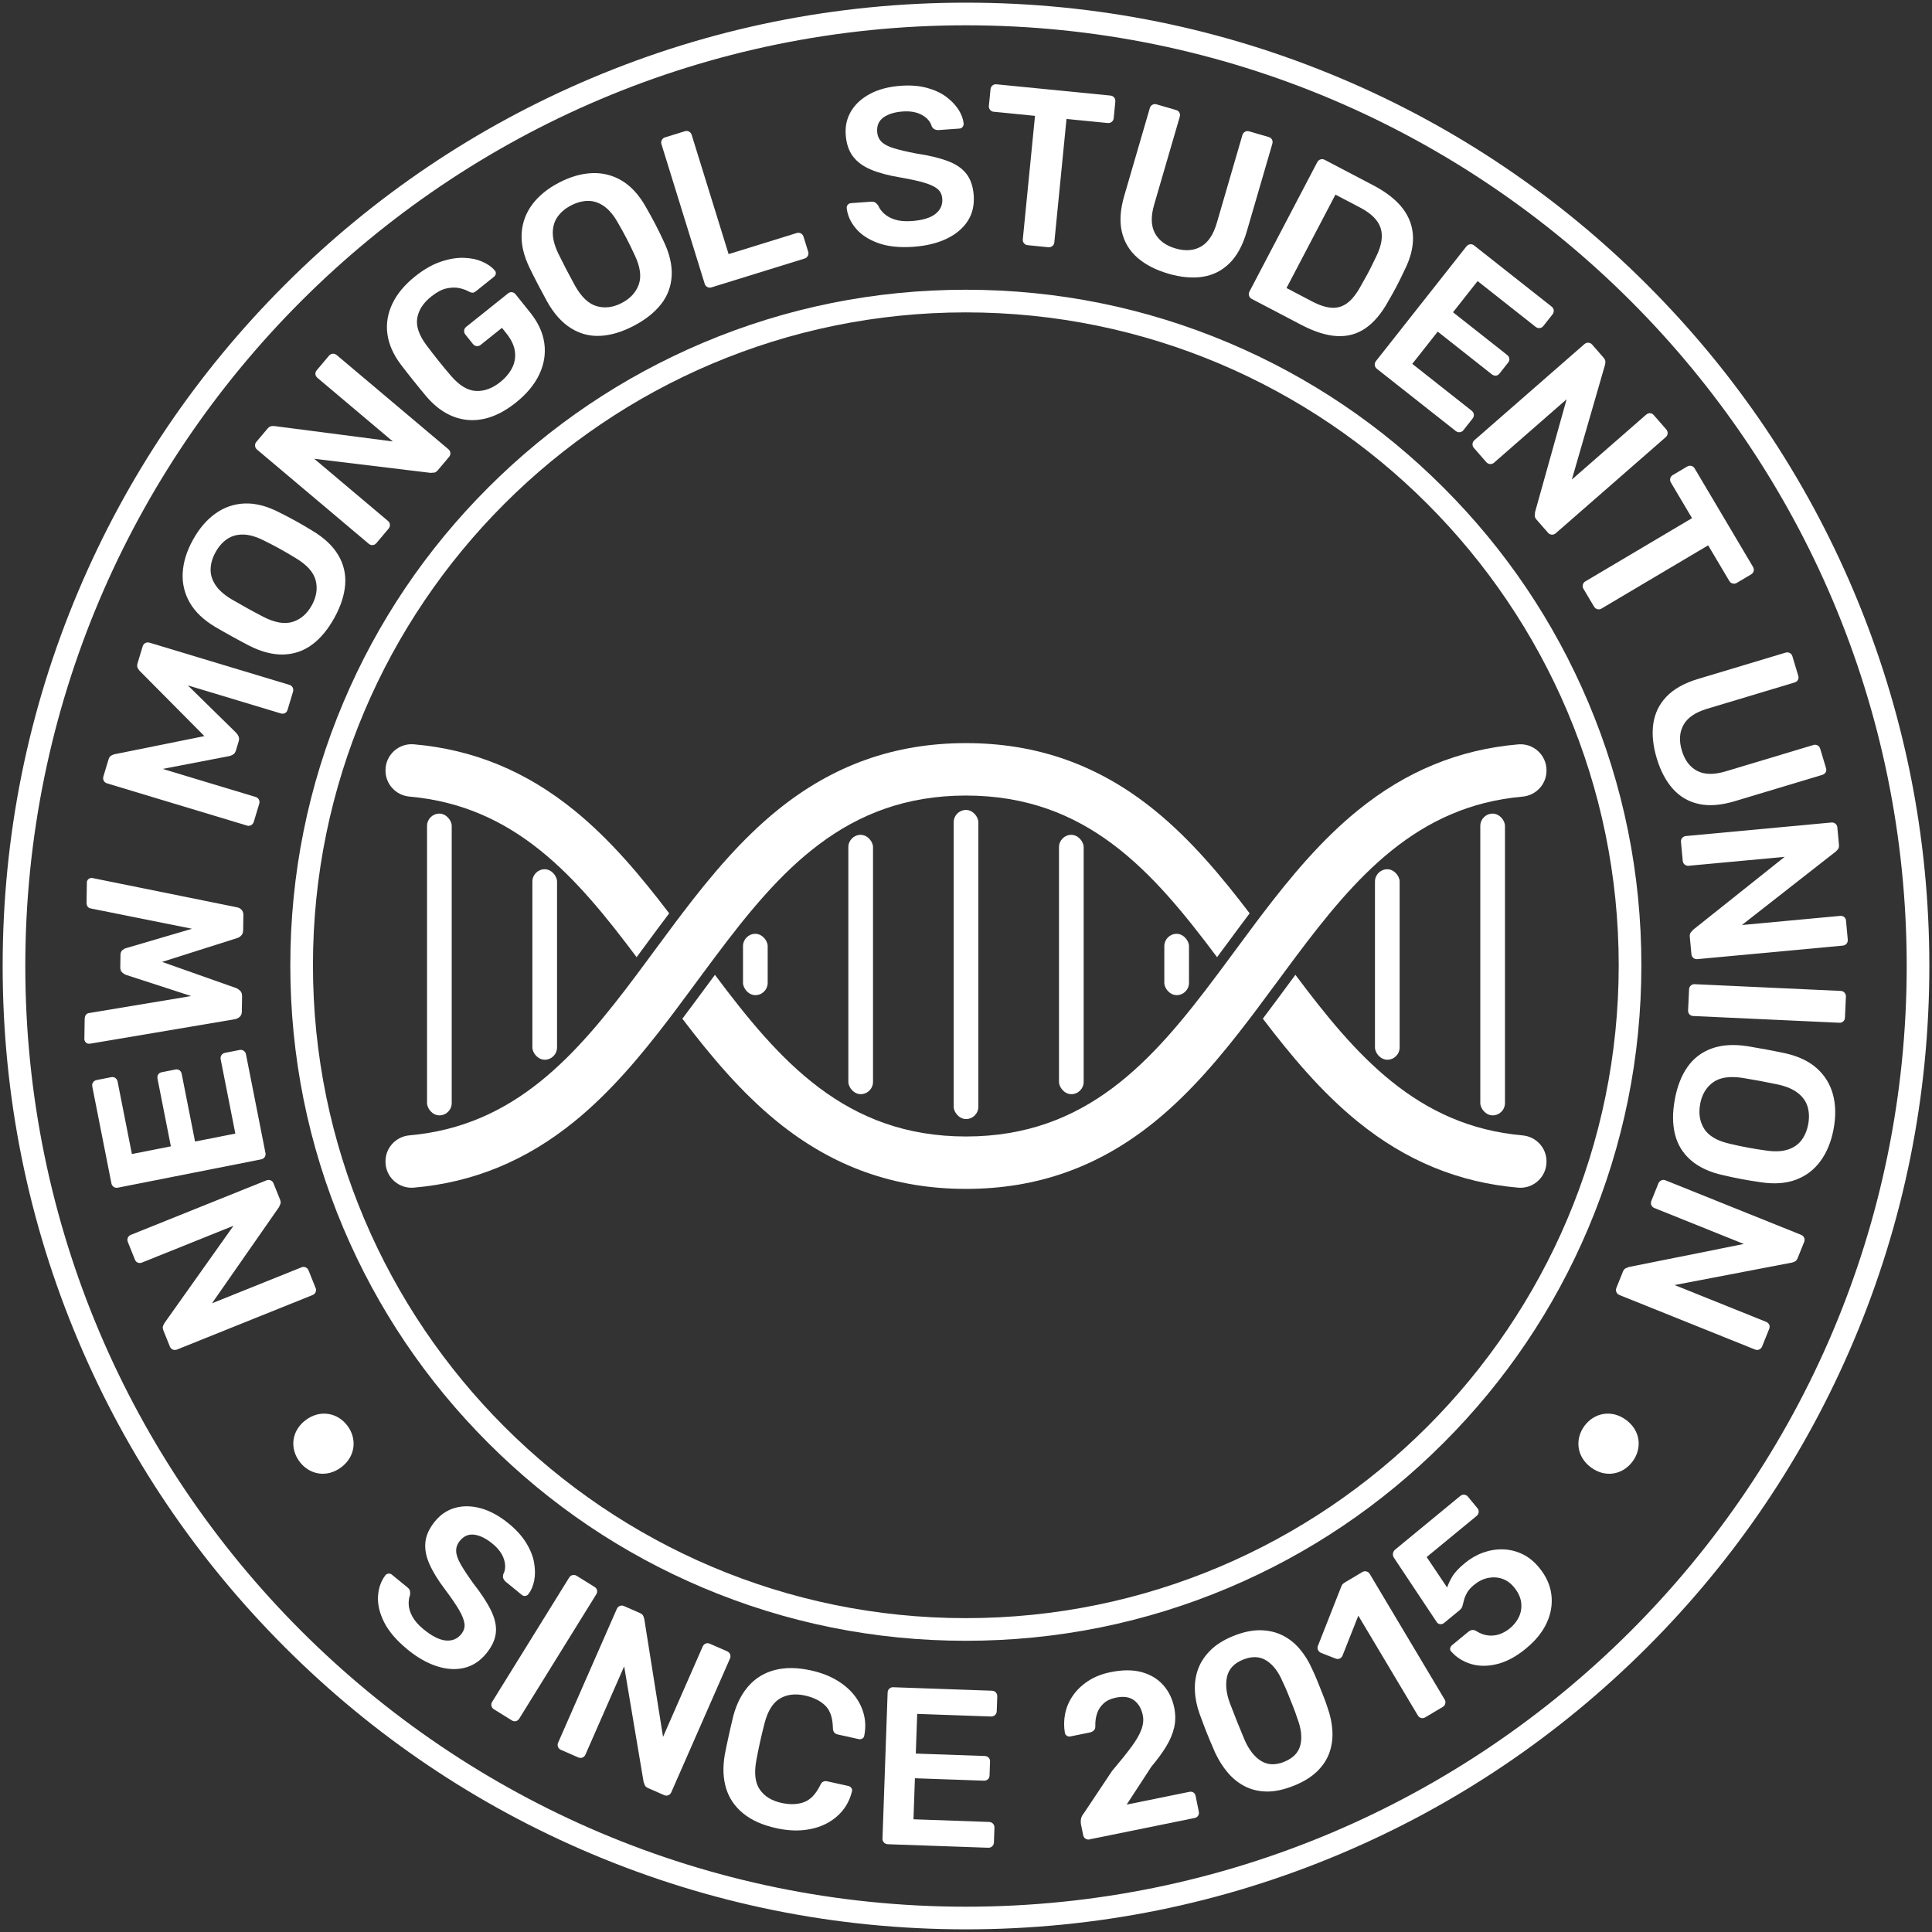 <?xml version="1.0" encoding="UTF-8"?><svg id="Layer_1" xmlns="http://www.w3.org/2000/svg" viewBox="0 0 1024 1024"><rect x="0" y="0" width="1024" height="1024" fill="#333333" stroke="none"/><path d="m512,1022.59c-68.93,0-135.79-13.5-198.75-40.13-60.8-25.72-115.41-62.53-162.29-109.42-46.89-46.89-83.7-101.49-109.42-162.29C14.91,647.79,1.41,580.93,1.41,512s13.5-135.79,40.13-198.75c25.72-60.8,62.53-115.41,109.42-162.29,46.89-46.89,101.49-83.7,162.29-109.42C376.21,14.91,443.07,1.41,512,1.41s135.79,13.5,198.75,40.13c60.8,25.72,115.41,62.53,162.29,109.42,46.89,46.89,83.71,101.49,109.42,162.29,26.63,62.95,40.13,129.82,40.13,198.75s-13.5,135.79-40.13,198.75c-25.72,60.8-62.53,115.41-109.42,162.29s-101.49,83.71-162.29,109.42c-62.95,26.63-129.82,40.13-198.75,40.13Zm0-1009.18C237.08,13.41,13.41,237.08,13.41,512s223.67,498.59,498.59,498.59,498.59-223.67,498.59-498.59S786.92,13.41,512,13.41Zm-.09,856.24c-48.33,0-95.22-9.47-139.37-28.14-42.64-18.03-80.93-43.85-113.8-76.73-32.88-32.88-58.69-71.17-76.73-113.8-18.67-44.14-28.14-91.03-28.14-139.37s9.47-95.22,28.14-139.37c18.03-42.64,43.85-80.93,76.73-113.8,32.88-32.88,71.17-58.69,113.8-76.73,44.14-18.67,91.03-28.14,139.37-28.14s95.22,9.47,139.37,28.14c42.64,18.03,80.93,43.85,113.81,76.73,32.88,32.88,58.69,71.17,76.73,113.8,18.67,44.14,28.14,91.03,28.14,139.37s-9.47,95.22-28.14,139.37c-18.03,42.64-43.85,80.92-76.73,113.8-32.88,32.88-71.17,58.7-113.81,76.73-44.14,18.67-91.03,28.14-139.37,28.14Zm0-704.08c-190.81,0-346.04,155.23-346.04,346.04s155.23,346.04,346.04,346.04,346.04-155.23,346.04-346.04-155.23-346.04-346.04-346.04Z" fill="#fff"/><path d="m167.29,682.67c.3.74.29,1.47-.02,2.19-.31.72-.83,1.23-1.57,1.53l-71.82,28.87c-.81.33-1.57.33-2.3.03-.72-.31-1.23-.83-1.53-1.57l-3.42-8.49c-.41-1.03-.48-1.88-.19-2.55.29-.67.51-1.12.67-1.36l36.65-51.64-48.43,19.47c-.81.33-1.57.35-2.27.08-.71-.27-1.22-.81-1.55-1.62l-3.73-9.27c-.33-.81-.33-1.57-.03-2.3.31-.72.87-1.25,1.67-1.57l71.71-28.83c.81-.33,1.58-.33,2.3-.03.72.31,1.23.83,1.53,1.57l3.46,8.6c.41,1.03.45,1.87.12,2.52-.34.65-.53,1.11-.59,1.39l-35.59,51.09,47.44-19.07c.74-.3,1.47-.29,2.19.02.72.31,1.25.87,1.57,1.67l3.73,9.27Z" fill="#fff"/><path d="m140.71,611.13c.15.78.01,1.49-.42,2.14-.44.65-1.04,1.05-1.82,1.21l-75.94,15c-.85.17-1.61.04-2.26-.4-.65-.44-1.05-1.04-1.21-1.82l-10.14-51.33c-.17-.85-.03-1.61.4-2.26.44-.65,1.08-1.06,1.94-1.23l7.7-1.52c.78-.15,1.49-.01,2.14.42.65.44,1.06,1.08,1.23,1.94l7.58,38.38,20.65-4.08-7.07-35.81c-.17-.86-.05-1.61.34-2.25.4-.64,1.03-1.05,1.88-1.22l7.23-1.43c.86-.17,1.59-.03,2.2.41.61.45,1,1.09,1.17,1.95l7.07,35.81,21.35-4.22-7.76-39.31c-.17-.85-.03-1.61.4-2.26.44-.65,1.08-1.06,1.94-1.23l7.7-1.52c.78-.15,1.49-.01,2.14.42.65.44,1.06,1.08,1.23,1.94l10.32,52.26Z" fill="#fff"/><path d="m128.2,536.09c-.02,1.19-.37,2.12-1.06,2.78-.68.66-1.54,1.1-2.58,1.33l-76.43,12.91c-.24,0-.43.01-.6.05-.16.04-.28.05-.36.05-.71-.01-1.3-.28-1.77-.8-.47-.52-.7-1.1-.69-1.74l.17-10.46c.03-1.98.84-3.08,2.43-3.29l54.01-8.99-34.66-11.26c-.63-.25-1.28-.67-1.94-1.28-.66-.61-.99-1.5-.97-2.69l.1-6.42c.02-1.27.37-2.17,1.05-2.72.68-.54,1.34-.89,1.98-1.04l34.89-10.26-53.58-10.74c-1.58-.26-2.36-1.39-2.32-3.37l.17-10.46c0-.63.26-1.19.74-1.65s1.08-.7,1.79-.68c.08,0,.2,0,.36,0,.16,0,.36.05.59.13l75.98,15.38c1.03.18,1.87.62,2.54,1.35.66.72.98,1.68.96,2.87l-.13,7.96c-.02,1.19-.35,2.12-1,2.78-.64.66-1.33,1.11-2.04,1.33l-39.92,12.67,39.49,13.96c.71.33,1.38.82,2,1.46.62.65.93,1.6.9,2.87l-.13,7.97Z" fill="#fff"/><path d="m134.5,435.55c-.25.84-.72,1.44-1.42,1.81-.69.37-1.42.44-2.17.21l-74.11-22.35c-.83-.25-1.44-.72-1.81-1.42-.37-.69-.43-1.45-.18-2.29l2.71-8.99c.32-1.06.85-1.77,1.58-2.13.73-.36,1.27-.57,1.62-.63l47.61-9.61-34.29-34.56c-.26-.24-.59-.72-1-1.42-.41-.7-.45-1.58-.13-2.65l2.68-8.88c.25-.83.72-1.44,1.42-1.81.69-.37,1.46-.43,2.29-.18l74.11,22.35c.76.23,1.33.69,1.7,1.38.37.69.43,1.46.18,2.29l-2.88,9.56c-.25.84-.72,1.42-1.4,1.75-.68.33-1.4.39-2.16.16l-49.29-14.87,25.59,25.1c.57.59,1.01,1.26,1.32,2.01.31.76.32,1.63.02,2.61l-1.41,4.67c-.32,1.06-.81,1.8-1.48,2.22-.66.42-1.4.72-2.19.89l-35.2,6.77,49.29,14.87c.76.23,1.33.69,1.7,1.38.37.69.44,1.42.21,2.18l-2.88,9.56Z" fill="#fff"/><path d="m177.2,327.5c-3.41,6.18-7.37,10.92-11.87,14.23-4.5,3.31-9.57,5.03-15.22,5.17-5.65.14-11.72-1.45-18.22-4.77-3.02-1.58-5.99-3.17-8.9-4.78s-5.88-3.29-8.89-5.05c-6.2-3.7-10.7-8-13.52-12.9-2.81-4.9-4.06-10.19-3.74-15.85.32-5.66,2.13-11.48,5.43-17.44,3.3-5.97,7.27-10.61,11.91-13.93,4.64-3.32,9.79-5.09,15.44-5.32,5.65-.23,11.69,1.3,18.12,4.58,3.13,1.55,6.15,3.13,9.06,4.74,2.91,1.61,5.83,3.31,8.73,5.1,6.27,3.74,10.84,8.03,13.73,12.89s4.12,10.09,3.69,15.69c-.43,5.61-2.34,11.5-5.76,17.67Zm-11.97-6.61c2.49-4.51,3.19-8.92,2.09-13.25-1.1-4.32-4.61-8.25-10.53-11.8-2.98-1.83-5.76-3.46-8.37-4.9-2.6-1.44-5.43-2.91-8.49-4.42-4.1-2.08-7.79-3.15-11.07-3.2-3.28-.05-6.12.76-8.54,2.42-2.41,1.66-4.44,3.98-6.09,6.96-1.61,2.91-2.48,5.83-2.6,8.75s.71,5.76,2.5,8.51c1.79,2.75,4.65,5.31,8.6,7.67,2.95,1.72,5.72,3.29,8.32,4.73,2.6,1.44,5.45,2.97,8.54,4.58,6.15,3.13,11.35,4.01,15.59,2.64,4.24-1.37,7.59-4.27,10.04-8.71Z" fill="#fff"/><path d="m199.48,287.89c-.51.61-1.16.94-1.94,1.01-.78.07-1.48-.16-2.08-.67l-59.18-49.9c-.67-.56-1.03-1.23-1.1-2.02-.07-.78.16-1.48.67-2.08l5.9-7c.71-.85,1.44-1.3,2.16-1.37.73-.06,1.23-.08,1.51-.04l62.8,8.16-39.91-33.65c-.67-.56-1.05-1.22-1.14-1.97-.09-.75.14-1.46.71-2.13l6.44-7.64c.56-.67,1.23-1.03,2.02-1.1.78-.06,1.51.18,2.17.74l59.09,49.82c.67.56,1.03,1.24,1.1,2.02.07.78-.16,1.48-.67,2.08l-5.98,7.09c-.72.85-1.44,1.28-2.17,1.28-.73,0-1.23.05-1.51.13l-61.81-7.48,39.09,32.96c.61.51.94,1.16,1.01,1.94.07.78-.18,1.51-.74,2.17l-6.44,7.64Z" fill="#fff"/><path d="m273.47,213.35c-5.7,4.56-11.33,7.44-16.91,8.65-5.58,1.21-10.96.83-16.15-1.16-5.19-1.99-9.96-5.51-14.31-10.56-2.19-2.61-4.51-5.45-6.96-8.51-2.45-3.06-4.73-5.98-6.85-8.76-3.92-5.29-6.25-10.63-6.97-16.04-.72-5.41.15-10.73,2.62-15.95,2.47-5.22,6.49-10.06,12.06-14.52,4.52-3.61,8.96-6.18,13.33-7.7,4.37-1.51,8.44-2.23,12.21-2.15,3.77.08,7.09.75,9.97,2,2.88,1.25,5.09,2.78,6.64,4.59.51.51.72,1.1.65,1.76-.08.67-.42,1.25-1.04,1.75l-9.56,7.65c-.62.5-1.18.74-1.69.74-.51,0-1.08-.15-1.73-.45-1.54-.9-3.34-1.57-5.4-2-2.07-.42-4.34-.35-6.83.21-2.49.57-5.16,1.99-8,4.27-4.21,3.37-6.68,7.17-7.4,11.4-.72,4.23.88,8.99,4.8,14.28,4.12,5.53,8.48,10.98,13.07,16.34,4.39,5.11,8.79,7.79,13.19,8.02,4.4.24,8.71-1.33,12.92-4.7,2.79-2.23,4.88-4.72,6.29-7.46,1.4-2.75,1.9-5.68,1.49-8.8-.41-3.12-1.93-6.32-4.56-9.6l-2.3-2.88-11.33,9.06c-.62.5-1.32.7-2.1.61-.78-.08-1.44-.47-1.99-1.15l-3.94-4.92c-.54-.68-.77-1.41-.69-2.19.09-.78.44-1.42,1.06-1.91l22.19-17.75c.68-.54,1.4-.76,2.14-.65.75.11,1.4.51,1.94,1.19l7.8,9.75c4.16,5.2,6.62,10.59,7.38,16.17.76,5.58-.13,11.07-2.67,16.45-2.54,5.38-6.67,10.36-12.36,14.91Z" fill="#fff"/><path d="m335.83,172.73c-6.26,3.26-12.18,5.02-17.76,5.28-5.58.27-10.76-1.1-15.54-4.11-4.78-3.01-8.96-7.69-12.54-14.05-1.64-2.99-3.23-5.96-4.77-8.91-1.54-2.95-3.07-5.99-4.61-9.13-3.12-6.51-4.49-12.58-4.12-18.23.37-5.64,2.26-10.73,5.66-15.27,3.4-4.54,8.12-8.38,14.17-11.53,6.05-3.15,11.92-4.82,17.63-5.02,5.71-.2,10.97,1.17,15.81,4.11,4.83,2.94,9.02,7.55,12.56,13.84,1.75,3.02,3.39,6.01,4.93,8.96,1.54,2.95,3.02,5.98,4.45,9.08,3.16,6.58,4.59,12.69,4.31,18.33s-2.15,10.68-5.61,15.11c-3.46,4.43-8.31,8.28-14.57,11.54Zm-6.31-12.13c4.57-2.38,7.59-5.67,9.07-9.88,1.47-4.21.73-9.42-2.25-15.65-1.47-3.17-2.89-6.07-4.26-8.71-1.37-2.64-2.92-5.43-4.63-8.38-2.26-4-4.75-6.93-7.45-8.79-2.71-1.85-5.52-2.76-8.45-2.71-2.92.05-5.9.86-8.92,2.43-2.95,1.54-5.29,3.49-7.01,5.86s-2.59,5.19-2.63,8.47c-.04,3.28.94,7,2.92,11.15,1.5,3.06,2.94,5.91,4.31,8.55s2.9,5.49,4.58,8.54c3.39,6.01,7.24,9.62,11.53,10.82,4.29,1.21,8.69.64,13.19-1.7Z" fill="#fff"/><path d="m377.08,152.32c-.76.23-1.48.17-2.18-.2-.69-.37-1.16-.93-1.39-1.68l-22.93-74.05c-.23-.76-.17-1.48.2-2.18.37-.69.93-1.16,1.68-1.39l10.56-3.27c.76-.23,1.48-.17,2.18.2.69.37,1.16.93,1.39,1.68l19.59,63.26,36-11.15c.83-.26,1.6-.2,2.29.16.69.37,1.17.97,1.43,1.8l2.46,7.95c.24.76.17,1.48-.2,2.18-.37.7-.97,1.17-1.8,1.43l-49.29,15.26Z" fill="#fff"/><path d="m484.22,130.8c-7.35.53-13.58-.12-18.68-1.94-5.1-1.82-9.06-4.4-11.88-7.73-2.82-3.33-4.45-6.93-4.89-10.79-.05-.71.14-1.32.58-1.83.44-.51,1.02-.79,1.73-.84l10.55-.76c1.03-.07,1.81.09,2.36.49.54.4,1.04.9,1.48,1.5.58,1.47,1.6,2.89,3.05,4.25,1.45,1.37,3.37,2.44,5.77,3.22,2.4.78,5.38,1.04,8.94.79,5.69-.41,9.87-1.66,12.54-3.76,2.67-2.1,3.89-4.77,3.66-8.01-.16-2.29-1.05-4.08-2.65-5.35-1.6-1.27-4.01-2.37-7.21-3.3-3.21-.92-7.42-1.83-12.65-2.73-6.03-1-11.12-2.36-15.25-4.09-4.14-1.73-7.32-4.06-9.56-7-2.24-2.94-3.53-6.78-3.87-11.52-.33-4.58.62-8.75,2.86-12.48,2.24-3.74,5.59-6.8,10.07-9.19,4.48-2.39,9.92-3.81,16.32-4.27,5.14-.37,9.73,0,13.79,1.1,4.05,1.1,7.46,2.68,10.23,4.75,2.77,2.07,4.94,4.34,6.51,6.8,1.57,2.47,2.48,4.93,2.73,7.37.04.63-.13,1.22-.53,1.77-.4.55-.99.85-1.78.9l-11.03.79c-.63.05-1.28-.07-1.93-.34-.66-.27-1.21-.83-1.67-1.67-.65-2.42-2.34-4.4-5.08-5.95-2.73-1.55-6.16-2.18-10.27-1.89-4.27.31-7.65,1.34-10.15,3.11-2.5,1.77-3.62,4.31-3.39,7.63.16,2.21.94,4.01,2.35,5.37,1.41,1.37,3.6,2.5,6.56,3.4,2.96.9,6.86,1.81,11.7,2.74,6.83,1.02,12.45,2.37,16.86,4.04,4.41,1.67,7.71,3.96,9.91,6.86,2.19,2.9,3.46,6.69,3.79,11.35.37,5.22-.71,9.77-3.25,13.64-2.54,3.88-6.28,6.99-11.19,9.33-4.92,2.34-10.74,3.75-17.46,4.23Z" fill="#fff"/><path d="m544.67,129.95c-.79-.08-1.43-.42-1.93-1.03-.5-.61-.71-1.3-.63-2.09l6.46-65.43-21.89-2.16c-.79-.08-1.43-.42-1.93-1.03-.5-.61-.71-1.3-.63-2.09l.87-8.76c.08-.87.43-1.55,1.04-2.05.61-.5,1.3-.71,2.09-.63l60.35,5.96c.87.08,1.55.43,2.05,1.04.5.61.7,1.34.62,2.21l-.86,8.76c-.08.79-.42,1.43-1.03,1.93-.61.5-1.34.7-2.21.62l-21.77-2.15-6.46,65.43c-.08.79-.42,1.43-1.03,1.93-.61.5-1.34.7-2.21.62l-10.89-1.08Z" fill="#fff"/><path d="m619.17,145.02c-6.62-1.93-12.04-4.73-16.26-8.39-4.22-3.66-6.98-8.22-8.28-13.68-1.3-5.46-.89-11.84,1.24-19.14l13.54-46.46c.24-.84.71-1.44,1.4-1.82.69-.38,1.41-.46,2.17-.23l10.39,3.03c.84.24,1.42.71,1.76,1.38.34.68.39,1.43.14,2.27l-13.54,46.46c-1.82,6.24-1.68,11.3.41,15.17,2.09,3.87,5.72,6.56,10.9,8.07,5.17,1.51,9.66,1.19,13.47-.97,3.8-2.15,6.62-6.35,8.44-12.59l13.53-46.46c.24-.84.71-1.44,1.4-1.82.69-.38,1.45-.45,2.29-.2l10.27,2.99c.84.24,1.42.71,1.76,1.38.34.68.39,1.43.14,2.27l-13.54,46.46c-2.13,7.31-5.19,12.92-9.18,16.83-3.99,3.92-8.73,6.29-14.21,7.13-5.49.84-11.58.28-18.28-1.67Z" fill="#fff"/><path d="m663.42,158.42c-.7-.37-1.17-.93-1.4-1.68-.24-.75-.17-1.47.2-2.18l35.93-68.56c.4-.77.98-1.28,1.73-1.51.75-.23,1.47-.17,2.18.2l25.7,13.47c7.09,3.72,12.36,7.87,15.82,12.46,3.46,4.59,5.24,9.64,5.35,15.15.11,5.52-1.42,11.38-4.59,17.6-1.48,3.16-2.84,5.94-4.09,8.32-1.25,2.39-2.74,5.05-4.46,8-3.56,6.46-7.58,11.22-12.05,14.29-4.47,3.07-9.52,4.46-15.13,4.15-5.61-.3-11.93-2.29-18.95-5.97l-26.22-13.74Zm18.46-5.76l13.58,7.12c3.93,2.06,7.42,3.17,10.47,3.34,3.04.17,5.8-.69,8.27-2.58,2.46-1.88,4.8-4.85,7-8.88,1.17-2.07,2.19-3.89,3.06-5.45.86-1.56,1.69-3.14,2.48-4.74.79-1.6,1.69-3.43,2.68-5.51,2.88-5.83,3.66-10.83,2.36-15.01-1.3-4.17-4.94-7.82-10.91-10.95l-13.06-6.84-25.94,49.5Z" fill="#fff"/><path d="m729.73,195.42c-.62-.49-.98-1.13-1.07-1.91-.09-.78.11-1.48.6-2.1l47.94-60.77c.54-.68,1.2-1.07,1.98-1.17.78-.09,1.48.11,2.1.6l41.07,32.4c.68.54,1.07,1.2,1.17,1.98.09.78-.13,1.51-.67,2.2l-4.86,6.16c-.49.62-1.13.98-1.91,1.07-.78.09-1.51-.13-2.2-.67l-30.71-24.23-13.04,16.52,28.66,22.61c.68.54,1.08,1.18,1.2,1.93.12.75-.1,1.46-.64,2.15l-4.57,5.79c-.54.69-1.19,1.06-1.94,1.12-.76.06-1.47-.18-2.16-.72l-28.66-22.61-13.48,17.08,31.46,24.82c.68.54,1.07,1.2,1.17,1.98.09.78-.13,1.51-.67,2.2l-4.86,6.16c-.49.62-1.13.98-1.91,1.07-.78.09-1.51-.13-2.2-.67l-41.82-32.99Z" fill="#fff"/><path d="m781.17,237.38c-.52-.6-.76-1.29-.7-2.07.05-.78.38-1.43.97-1.96l58.29-50.93c.66-.57,1.38-.83,2.16-.78.78.05,1.43.38,1.96.97l6.02,6.9c.73.83,1.07,1.62,1.02,2.34-.05.73-.11,1.23-.19,1.5l-17.59,60.83,39.31-34.34c.66-.57,1.36-.85,2.12-.83.76.02,1.42.36,2,1.02l6.57,7.52c.57.66.83,1.38.78,2.16-.05.78-.41,1.46-1.06,2.04l-58.2,50.85c-.66.57-1.38.83-2.16.78-.78-.05-1.44-.38-1.96-.97l-6.1-6.98c-.73-.84-1.04-1.62-.94-2.34.1-.72.14-1.23.1-1.51l16.77-59.96-38.5,33.64c-.6.52-1.29.76-2.07.7-.78-.05-1.46-.41-2.04-1.06l-6.57-7.52Z" fill="#fff"/><path d="m839.25,312.07c-.4-.68-.51-1.4-.31-2.16.19-.76.63-1.34,1.31-1.75l56.56-33.53-11.22-18.92c-.4-.68-.51-1.4-.31-2.16.19-.76.63-1.34,1.31-1.75l7.57-4.49c.75-.44,1.5-.57,2.27-.38.76.19,1.34.63,1.75,1.31l30.92,52.17c.44.75.57,1.5.38,2.26-.2.76-.67,1.36-1.42,1.81l-7.57,4.49c-.68.4-1.4.51-2.16.31-.76-.19-1.36-.67-1.81-1.42l-11.16-18.82-56.56,33.53c-.68.4-1.4.51-2.16.31-.76-.19-1.36-.67-1.81-1.42l-5.58-9.41Z" fill="#fff"/><path d="m878.09,401.83c-1.99-6.6-2.59-12.67-1.81-18.2.78-5.53,3.1-10.33,6.97-14.39,3.87-4.06,9.45-7.19,16.74-9.38l46.34-13.93c.83-.25,1.6-.19,2.29.18.69.37,1.15.94,1.38,1.7l3.12,10.36c.25.83.18,1.58-.2,2.23-.38.65-.99,1.11-1.83,1.36l-46.34,13.93c-6.23,1.87-10.39,4.74-12.5,8.6-2.11,3.86-2.39,8.37-.83,13.54,1.55,5.16,4.26,8.75,8.14,10.77,3.88,2.02,8.93,2.1,15.15.22l46.34-13.93c.83-.25,1.6-.19,2.29.18.69.37,1.16.97,1.41,1.81l3.08,10.25c.25.83.18,1.58-.2,2.23-.38.65-.99,1.11-1.83,1.36l-46.34,13.93c-7.29,2.19-13.66,2.68-19.12,1.46-5.46-1.21-10.03-3.9-13.72-8.04-3.69-4.15-6.54-9.56-8.54-16.24Z" fill="#fff"/><path d="m890.95,446.23c-.07-.79.14-1.49.64-2.09.5-.6,1.15-.94,1.94-1.02l77.07-7.17c.87-.08,1.6.13,2.21.63.6.5.94,1.15,1.02,1.94l.85,9.12c.1,1.1-.08,1.94-.54,2.5-.47.56-.81.93-1.03,1.11l-49.87,39.03,51.97-4.83c.87-.08,1.6.11,2.2.57.6.46.94,1.13,1.02,2l.92,9.94c.08.87-.13,1.6-.63,2.21-.5.6-1.19.95-2.05,1.03l-76.95,7.16c-.87.08-1.61-.13-2.21-.63-.6-.5-.94-1.15-1.02-1.94l-.86-9.23c-.1-1.11.1-1.92.61-2.45.51-.52.83-.91.97-1.16l48.7-38.8-50.91,4.73c-.79.07-1.49-.14-2.09-.64-.6-.5-.95-1.19-1.03-2.05l-.92-9.94Z" fill="#fff"/><path d="m895.23,524.36c.04-.79.34-1.45.92-1.98.58-.53,1.27-.77,2.06-.74l77.44,3.57c.79.04,1.45.34,1.98.92.53.58.77,1.27.74,2.06l-.51,11.17c-.04.87-.35,1.55-.93,2.04-.58.49-1.26.72-2.05.68l-77.44-3.57c-.79-.04-1.45-.33-1.98-.87-.53-.54-.78-1.25-.74-2.12l.52-11.16Z" fill="#fff"/><path d="m887.69,582.64c1.3-6.94,3.56-12.68,6.79-17.24,3.23-4.56,7.5-7.79,12.82-9.7,5.32-1.91,11.58-2.31,18.79-1.21,3.36.55,6.68,1.13,9.96,1.74,3.27.61,6.61,1.28,10.03,2,7.05,1.56,12.68,4.22,16.89,8,4.21,3.77,7.06,8.4,8.54,13.87,1.47,5.48,1.59,11.57.34,18.27-1.25,6.7-3.56,12.36-6.92,16.97-3.36,4.61-7.69,7.92-12.98,9.91-5.29,1.99-11.51,2.45-18.64,1.36-3.46-.49-6.82-1.03-10.1-1.64-3.27-.61-6.57-1.31-9.89-2.09-7.13-1.57-12.82-4.21-17.09-7.91-4.27-3.7-7.08-8.28-8.44-13.73s-1.39-11.65-.09-18.58Zm13.44,2.51c-.95,5.06-.22,9.47,2.18,13.23,2.4,3.75,6.97,6.38,13.71,7.88,3.4.8,6.56,1.47,9.48,2.01s6.07,1.05,9.45,1.52c4.55.69,8.38.54,11.51-.45,3.13-.99,5.58-2.65,7.34-4.98,1.77-2.33,2.96-5.17,3.59-8.52.61-3.27.52-6.31-.29-9.13-.8-2.81-2.49-5.24-5.05-7.29-2.56-2.05-6.09-3.58-10.58-4.58-3.34-.71-6.46-1.33-9.39-1.88s-6.1-1.1-9.55-1.66c-6.82-1.03-12.03-.23-15.63,2.4-3.6,2.63-5.86,6.44-6.79,11.43Z" fill="#fff"/><path d="m879.02,627.18c.3-.74.8-1.26,1.53-1.57.72-.31,1.45-.31,2.19-.02l71.82,28.87c.81.33,1.37.85,1.68,1.57.31.72.31,1.45.02,2.19l-3.42,8.49c-.41,1.03-.96,1.69-1.63,1.97-.67.29-1.15.46-1.43.52l-62.2,11.9,48.43,19.47c.81.33,1.38.83,1.7,1.52.32.68.32,1.43,0,2.24l-3.73,9.27c-.33.81-.85,1.37-1.57,1.67-.72.31-1.49.3-2.3-.03l-71.71-28.83c-.81-.33-1.37-.85-1.68-1.57-.31-.72-.31-1.45-.02-2.19l3.46-8.6c.42-1.03.97-1.66,1.66-1.9.69-.24,1.15-.43,1.39-.59l61.05-12.23-47.44-19.07c-.74-.3-1.26-.81-1.57-1.53-.31-.72-.3-1.49.03-2.3l3.73-9.27Z" fill="#fff"/><path d="m215.91,874.19c-5.7-4.67-9.78-9.42-12.24-14.24-2.45-4.82-3.56-9.42-3.32-13.78.24-4.36,1.53-8.09,3.87-11.2.45-.55,1.01-.86,1.68-.93.67-.07,1.28.12,1.83.58l8.19,6.7c.8.65,1.26,1.31,1.38,1.97.12.66.13,1.37.04,2.11-.59,1.47-.82,3.19-.71,5.18.11,1.99.77,4.09,1.98,6.31,1.21,2.22,3.19,4.46,5.95,6.71,4.42,3.62,8.32,5.58,11.7,5.89,3.38.31,6.1-.79,8.16-3.31,1.46-1.78,2.04-3.68,1.75-5.71-.29-2.03-1.28-4.48-2.97-7.35-1.7-2.87-4.14-6.43-7.32-10.68-3.7-4.87-6.46-9.35-8.27-13.45-1.82-4.1-2.53-7.99-2.14-11.66s2.1-7.35,5.11-11.03c2.91-3.56,6.46-5.93,10.66-7.11,4.19-1.18,8.73-1.1,13.63.24,4.89,1.34,9.83,4.05,14.79,8.11,3.99,3.26,7.07,6.69,9.26,10.27,2.19,3.58,3.58,7.08,4.17,10.48.59,3.41.61,6.54.05,9.42-.56,2.87-1.59,5.29-3.08,7.24-.4.49-.94.8-1.6.92-.67.12-1.3-.07-1.92-.57l-8.56-7c-.49-.4-.88-.93-1.17-1.57-.29-.65-.31-1.43-.07-2.36,1.19-2.2,1.32-4.81.4-7.81-.92-3-2.98-5.82-6.16-8.42-3.31-2.71-6.48-4.28-9.51-4.71-3.03-.43-5.6.64-7.71,3.22-1.41,1.72-2.07,3.56-1.98,5.52.08,1.96.89,4.29,2.43,6.98,1.53,2.69,3.74,6.04,6.62,10.03,4.26,5.43,7.42,10.27,9.48,14.52,2.06,4.25,2.88,8.18,2.49,11.79-.4,3.62-2.08,7.24-5.04,10.85-3.31,4.05-7.23,6.61-11.74,7.68-4.51,1.07-9.36.77-14.54-.91-5.18-1.68-10.38-4.65-15.59-8.92Z" fill="#fff"/><path d="m261.77,905.95c-.67-.42-1.1-1.01-1.28-1.77-.18-.76-.06-1.48.36-2.16l40.83-65.9c.42-.67,1.01-1.1,1.77-1.28.76-.18,1.48-.06,2.16.36l9.5,5.89c.74.46,1.18,1.06,1.33,1.8.15.74,0,1.45-.41,2.13l-40.83,65.9c-.42.67-.99,1.11-1.72,1.31-.73.2-1.47.07-2.21-.39l-9.5-5.89Z" fill="#fff"/><path d="m297.27,927.45c-.73-.32-1.23-.84-1.52-1.58-.29-.73-.27-1.46.05-2.18l31.1-70.88c.35-.8.89-1.34,1.62-1.63.73-.28,1.46-.27,2.18.05l8.38,3.68c1.02.45,1.66,1.01,1.92,1.69.26.68.42,1.16.47,1.44l9.95,62.54,20.98-47.8c.35-.8.87-1.35,1.57-1.65.69-.3,1.44-.28,2.24.07l9.15,4.01c.8.35,1.34.89,1.62,1.62.28.73.25,1.5-.1,2.29l-31.06,70.77c-.35.8-.89,1.34-1.62,1.62-.73.29-1.46.27-2.18-.05l-8.49-3.73c-1.02-.45-1.63-1.02-1.84-1.72-.21-.7-.4-1.17-.55-1.41l-10.32-61.4-20.55,46.82c-.32.73-.84,1.23-1.57,1.52-.73.29-1.5.25-2.29-.1l-9.15-4.01Z" fill="#fff"/><path d="m411.34,968.94c-7.2-1.59-13.02-4.2-17.45-7.81-4.44-3.62-7.46-8.06-9.05-13.32-1.6-5.26-1.82-11.22-.68-17.87.62-3.19,1.34-6.6,2.14-10.24.8-3.64,1.61-7.11,2.42-10.42,1.75-6.43,4.48-11.71,8.19-15.85,3.71-4.13,8.34-6.9,13.89-8.32,5.55-1.41,11.88-1.33,19,.24,5.26,1.16,9.83,2.9,13.7,5.22,3.87,2.32,7.01,5.02,9.41,8.11,2.4,3.09,4.06,6.44,4.96,10.05.91,3.61.98,7.32.22,11.13-.08.71-.42,1.25-1.02,1.6-.61.35-1.26.45-1.95.3l-11.03-2.44c-.85-.19-1.5-.55-1.95-1.1-.45-.54-.68-1.35-.69-2.4-.11-5.38-1.47-9.34-4.08-11.86s-6.16-4.28-10.65-5.28c-5.19-1.15-9.65-.61-13.38,1.61-3.74,2.22-6.46,6.63-8.16,13.24-1.63,6.3-3.07,12.8-4.31,19.5-1.24,6.71-.63,11.85,1.82,15.44,2.45,3.59,6.27,5.95,11.46,7.1,4.49.99,8.45.88,11.89-.36,3.44-1.23,6.33-4.22,8.68-8.98.47-1.03,1.02-1.68,1.65-1.95.63-.27,1.37-.31,2.22-.12l11.03,2.44c.7.15,1.24.52,1.65,1.09.4.58.48,1.2.25,1.88-.92,3.78-2.54,7.11-4.89,10s-5.26,5.23-8.74,7.02c-3.48,1.79-7.46,2.92-11.95,3.39-4.49.47-9.36.12-14.63-1.04Z" fill="#fff"/><path d="m470.49,977.45c-.79-.03-1.46-.33-1.99-.9-.54-.57-.79-1.26-.76-2.05l2.72-77.36c.03-.87.33-1.57.91-2.11.57-.53,1.26-.79,2.05-.76l52.28,1.84c.87.03,1.57.33,2.11.91.53.57.79,1.3.76,2.17l-.28,7.84c-.03.79-.33,1.46-.9,1.99-.58.54-1.3.79-2.17.76l-39.09-1.38-.74,21.03,36.48,1.28c.87.03,1.57.31,2.11.85.54.54.79,1.24.76,2.11l-.26,7.37c-.03.87-.33,1.55-.91,2.05-.57.5-1.29.73-2.17.7l-36.48-1.28-.76,21.75,40.04,1.41c.87.03,1.57.33,2.11.91.53.58.79,1.3.76,2.17l-.28,7.84c-.03.79-.33,1.46-.9,1.99-.58.54-1.3.79-2.17.76l-53.23-1.87Z" fill="#fff"/><path d="m577.49,974.94c-.78.16-1.49.02-2.15-.41-.65-.43-1.06-1.04-1.22-1.81l-1.21-5.94c-.14-.7-.14-1.57.01-2.61.15-1.04.75-2.19,1.78-3.46l14.69-22.04c4.3-5.08,7.74-9.36,10.31-12.84,2.57-3.47,4.33-6.54,5.29-9.21.96-2.66,1.2-5.16.72-7.49-.71-3.5-2.24-6.14-4.59-7.92-2.35-1.79-5.58-2.26-9.69-1.42-2.72.55-4.9,1.58-6.53,3.09-1.64,1.51-2.79,3.3-3.46,5.37-.67,2.08-.97,4.28-.9,6.61.05,1.04-.23,1.83-.85,2.36-.62.53-1.28.87-1.98,1.01l-10.37,2.11c-.7.14-1.33.03-1.89-.34-.56-.37-.9-.87-1.03-1.49-.6-3.35-.56-6.74.12-10.16.68-3.42,2.03-6.6,4.06-9.56,2.02-2.96,4.71-5.55,8.06-7.77,3.35-2.22,7.32-3.79,11.9-4.73,6.45-1.31,12.01-1.31,16.68,0,4.67,1.31,8.46,3.62,11.36,6.91,2.89,3.29,4.82,7.27,5.77,11.93.74,3.65.73,7.15-.05,10.5-.77,3.35-2.19,6.72-4.26,10.09-2.06,3.37-4.66,6.92-7.79,10.62l-13.13,20.14,33.21-6.76c.85-.17,1.58-.06,2.19.34.61.4,1,1.03,1.17,1.88l1.68,8.27c.16.78.04,1.49-.35,2.13-.4.65-1.02,1.06-1.87,1.23l-55.69,11.33Z" fill="#fff"/><path d="m685.64,946.51c-5.23,2.09-9.99,3.1-14.28,3.03-4.3-.07-8.17-1-11.61-2.78-3.45-1.78-6.47-4.22-9.08-7.32-2.61-3.1-4.83-6.63-6.67-10.59-.87-1.96-1.8-4.12-2.79-6.5-.99-2.38-1.96-4.79-2.89-7.23-.94-2.44-1.78-4.71-2.53-6.8-1.47-4.11-2.3-8.19-2.47-12.26-.18-4.07.4-7.91,1.73-11.51,1.33-3.61,3.53-6.92,6.59-9.94,3.06-3.02,7.13-5.54,12.21-7.57,5.15-2.06,9.88-3.05,14.17-2.98,4.3.07,8.17.96,11.62,2.65,3.45,1.69,6.5,4.08,9.14,7.16,2.64,3.08,4.85,6.62,6.61,10.61.97,2,1.94,4.22,2.92,6.65s1.94,4.84,2.89,7.23c.96,2.39,1.76,4.61,2.41,6.66,1.47,4.11,2.33,8.18,2.58,12.22.25,4.04-.26,7.9-1.52,11.56-1.27,3.67-3.45,7.01-6.55,10.05-3.1,3.03-7.26,5.59-12.49,7.68Zm-5.08-12.69c4.78-1.91,7.67-4.88,8.67-8.91.99-4.03.45-8.74-1.62-14.14-.71-2.19-1.49-4.38-2.36-6.55-.87-2.17-1.75-4.36-2.63-6.57-.88-2.21-1.8-4.28-2.74-6.2-2.16-5.2-5.01-8.95-8.53-11.25-3.53-2.3-7.68-2.5-12.46-.58-4.71,1.88-7.55,4.88-8.51,8.98-.96,4.1-.47,8.79,1.47,14.08.79,1.99,1.62,4.09,2.46,6.31.85,2.22,1.72,4.41,2.63,6.57.91,2.16,1.79,4.3,2.64,6.44,2.3,5.31,5.21,9.08,8.74,11.29,3.53,2.22,7.62,2.39,12.25.54Z" fill="#fff"/><path d="m755.4,910.22c-.75.45-1.49.56-2.21.35-.73-.21-1.29-.66-1.7-1.34l-31.55-52.89-8.39,21.21c-.37.77-.89,1.29-1.56,1.56-.67.26-1.43.23-2.27-.1l-7.58-2.96c-.77-.37-1.31-.92-1.62-1.67-.3-.74-.27-1.5.1-2.27l12.33-31.31c.21-.58.49-1.03.86-1.34s.79-.61,1.27-.89l8.99-5.36c.68-.41,1.4-.51,2.16-.32.76.19,1.34.63,1.75,1.31l39.72,66.58c.41.68.51,1.4.32,2.16-.19.76-.63,1.35-1.31,1.75l-9.29,5.54Z" fill="#fff"/><path d="m808.92,873.66c-5.26,4.33-10.42,7.12-15.46,8.34-5.05,1.23-9.66,1.21-13.85-.07-4.18-1.28-7.65-3.46-10.39-6.54-.51-.5-.71-1.08-.59-1.75.12-.66.46-1.22,1.01-1.68l8.54-7.03c.67-.55,1.35-.88,2.04-.99s1.43.08,2.23.55c2.12,1.33,4.23,2.12,6.32,2.34,2.09.23,4.11,0,6.06-.68,1.95-.68,3.75-1.71,5.41-3.07,2.2-1.81,3.84-3.91,4.92-6.28,1.07-2.37,1.43-4.9,1.07-7.58-.36-2.68-1.6-5.31-3.71-7.88-1.86-2.26-4-3.79-6.4-4.59-2.4-.79-4.89-.92-7.48-.39-2.59.54-5.04,1.76-7.37,3.68-1.71,1.41-2.94,2.79-3.69,4.12-.75,1.34-1.28,2.59-1.59,3.77-.31,1.18-.58,2.23-.81,3.13-.23.91-.71,1.66-1.44,2.27l-8.44,6.95c-.55.45-1.19.65-1.91.58-.73-.07-1.31-.38-1.77-.93l-22.64-34.04c-.59-.84-.82-1.68-.69-2.52.14-.83.54-1.52,1.21-2.08l34.51-28.42c.61-.5,1.31-.72,2.09-.64.78.08,1.42.42,1.93,1.03l5.06,6.15c.5.61.72,1.31.64,2.09-.08.78-.42,1.42-1.03,1.93l-26.53,21.84,10.85,16.17c.5-1.64,1.39-3.55,2.67-5.74,1.28-2.18,3.54-4.61,6.79-7.28,2.94-2.42,6.13-4.25,9.57-5.49,3.44-1.24,6.95-1.82,10.51-1.73,3.57.09,6.99.92,10.28,2.47,3.29,1.56,6.26,3.96,8.93,7.2,3.68,4.47,5.84,9.21,6.48,14.23.64,5.02-.15,9.98-2.37,14.89-2.22,4.91-5.87,9.46-10.95,13.64Z" fill="#fff"/><path d="m180.8,777.73c-7.74,5.76-16.92,3.82-22.07-3.08-5.14-6.91-4.37-16.26,3.37-22.03,7.67-5.71,16.92-3.82,22.07,3.08s4.3,16.31-3.37,22.03Z" fill="#fff"/><path d="m861.9,752.62c7.74,5.76,8.51,15.12,3.37,22.03-5.14,6.91-14.33,8.85-22.07,3.08-7.67-5.71-8.51-15.12-3.37-22.03,5.14-6.91,14.4-8.79,22.07-3.08Z" fill="#fff"/><rect x="226.34" y="431.23" width="13.08" height="159.94" rx="6.53" ry="6.53" fill="#fff"/><rect x="282.17" y="460.72" width="13.08" height="100.96" rx="6.53" ry="6.53" fill="#fff"/><rect x="728.76" y="460.72" width="13.08" height="100.96" rx="6.53" ry="6.53" fill="#fff"/><rect x="784.59" y="431.23" width="13.08" height="159.94" rx="6.53" ry="6.53" fill="#fff"/><rect x="449.64" y="442.48" width="13.08" height="137.45" rx="6.53" ry="6.53" fill="#fff"/><rect x="561.29" y="442.48" width="13.08" height="137.45" rx="6.53" ry="6.53" fill="#fff"/><rect x="505.47" y="429.29" width="13.08" height="163.83" rx="6.53" ry="6.53" fill="#fff"/><rect x="393.81" y="494.94" width="13.08" height="32.51" rx="6.53" ry="6.53" fill="#fff"/><rect x="617.11" y="494.94" width="13.08" height="32.51" rx="6.53" ry="6.53" fill="#fff"/><path d="m354.68,484.08c-4.12,5.45-8.15,10.92-12.17,16.36-1.7,2.31-3.4,4.61-5.09,6.89-31.81-42.5-64.38-80.17-120.38-85.12-7.17-.63-12.71-6.56-12.71-13.76v-.2c0-8.1,6.95-14.45,15.02-13.75,31.57,2.73,59.53,14.27,85.08,35.05,19.1,15.52,35.18,34.75,50.24,54.52h0Z" fill="#fff"/><path d="m819.67,408.27v.2c0,7.2-5.54,13.13-12.71,13.76-56,4.95-88.57,42.62-120.38,85.13-1.15,1.55-2.31,3.1-3.46,4.66-2.04,2.74-4.07,5.49-6.11,8.25-3.69,5-7.41,10.04-11.18,15.06-1.15,1.54-2.32,3.08-3.49,4.61-15.06,19.77-31.14,39-50.24,54.52-29.53,24-62.28,35.68-100.1,35.68s-70.57-11.67-100.1-35.68c-19.09-15.52-35.18-34.75-50.24-54.52,4.11-5.45,8.15-10.92,12.17-16.36,1.7-2.31,3.4-4.61,5.1-6.89,34.14,45.62,69.16,85.67,133.08,85.67s98.94-40.04,133.08-85.67c1.16-1.55,2.31-3.1,3.48-4.66,2.03-2.74,4.07-5.49,6.1-8.25,3.69-5,7.41-10.04,11.18-15.06,1.15-1.54,2.32-3.08,3.49-4.61,15.06-19.77,31.15-39,50.24-54.52,25.55-20.79,53.51-32.32,85.09-35.06,8.07-.7,15.01,5.65,15.01,13.75Z" fill="#fff"/><path d="m662.34,484.08c-4.11,5.45-8.15,10.92-12.17,16.36-1.7,2.31-3.4,4.61-5.1,6.89-34.14-45.62-69.16-85.67-133.08-85.67s-98.94,40.05-133.08,85.67c-1.16,1.55-2.32,3.11-3.48,4.66-2.04,2.74-4.07,5.49-6.1,8.25-3.69,5-7.41,10.04-11.18,15.06-1.15,1.54-2.32,3.08-3.49,4.61-15.06,19.77-31.14,39-50.24,54.52-25.55,20.77-53.51,32.31-85.08,35.05-8.07.7-15.02-5.65-15.02-13.76v-.2c0-7.2,5.54-13.13,12.71-13.76,56-4.95,88.57-42.61,120.38-85.11,1.15-1.54,2.31-3.1,3.46-4.66,2.04-2.74,4.07-5.49,6.1-8.25,3.69-5,7.41-10.04,11.18-15.06,1.15-1.54,2.32-3.08,3.49-4.61,15.06-19.78,31.15-39,50.24-54.52,29.54-24.01,62.28-35.68,100.11-35.68s70.57,11.67,100.1,35.68c19.1,15.52,35.18,34.75,50.24,54.52Z" fill="#fff"/><path d="m819.67,615.53v.2c0,8.1-6.95,14.45-15.01,13.76-31.58-2.74-59.53-14.27-85.09-35.05-19.09-15.52-35.18-34.75-50.24-54.52,4.11-5.45,8.15-10.92,12.17-16.36,1.7-2.31,3.4-4.6,5.09-6.89,31.81,42.5,64.38,80.16,120.38,85.11,7.17.63,12.71,6.56,12.71,13.76h0Z" fill="#fff"/></svg>